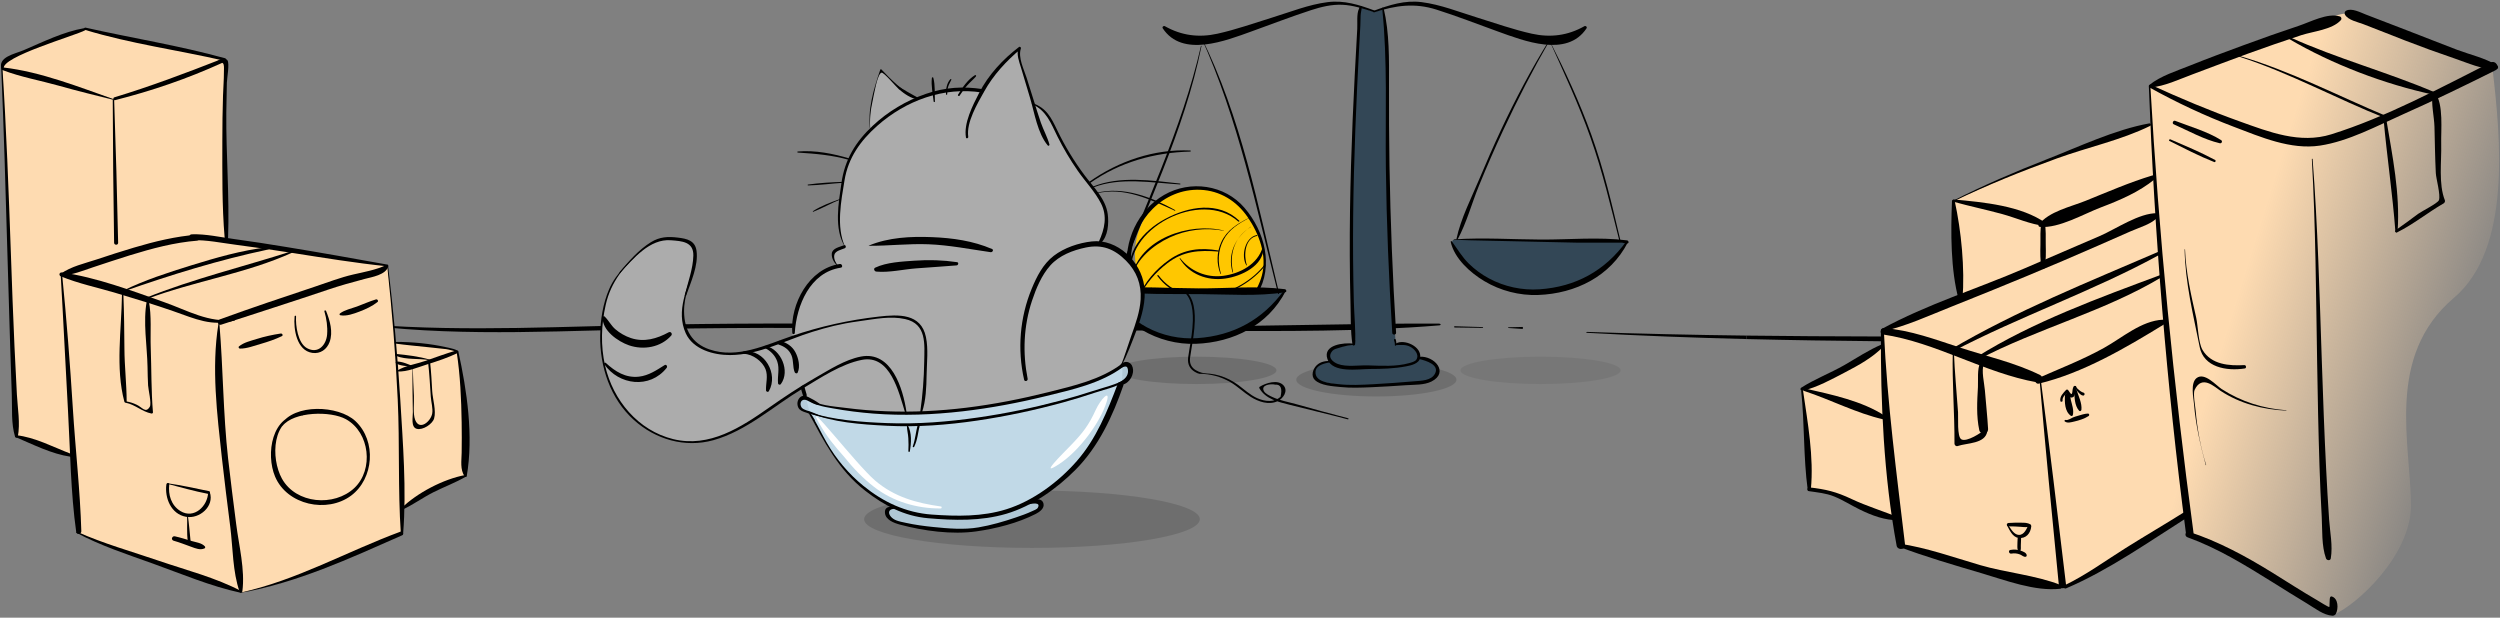 <svg width="1283" height="317" viewBox="0 0 1283 317" fill="none" xmlns="http://www.w3.org/2000/svg">
<rect x="0" y="0" width="1283" height="317" fill="#808080" stroke="none"/>
<g clip-path="url(#clip0_1504_46039)">
<path fill-rule="evenodd" clip-rule="evenodd" d="M265.857 168.308L265.857 170.427C279.48 170.298 293.108 169.934 306.687 169.57C311.682 169.437 316.671 169.303 321.651 169.182C368.576 168.043 415.705 168.125 462.804 168.523C478.964 168.66 495.13 168.834 511.296 169.008C541.533 169.333 571.772 169.659 601.987 169.74C607.55 169.756 613.152 169.781 618.78 169.806C658.691 169.984 699.952 170.169 738.568 166.986C739.742 166.892 739.53 166.077 738.313 166.071C715.063 165.985 691.843 166.386 668.611 166.787C645.694 167.182 622.765 167.578 599.784 167.507C570.288 167.411 540.777 167.096 511.266 166.781C495.12 166.608 478.973 166.436 462.829 166.299C417.246 165.915 371.61 165.815 326.157 166.857C318.58 167.03 311.01 167.234 303.444 167.438C290.909 167.776 278.385 168.114 265.857 168.308Z" fill="black"/>
<path d="M189.527 166.536C188.816 166.481 188.644 166.991 189.355 167.076C214.61 170.079 240.227 170.67 265.857 170.427L265.857 168.308C240.474 168.702 215.074 168.508 189.527 166.536Z" fill="black"/>
<path d="M746.537 168.068C751.336 168.128 756.112 168.21 760.911 168.27C761.187 168.276 761.196 167.861 760.92 167.855C756.123 167.707 751.348 167.582 746.551 167.434C746.137 167.447 746.124 168.059 746.537 168.068Z" fill="black"/>
<path d="M774.094 168.326C776.479 168.487 778.887 168.649 781.273 168.81C781.685 168.855 781.709 167.762 781.295 167.79C778.905 167.847 776.492 167.905 774.102 167.962C773.964 167.996 773.956 168.323 774.094 168.326Z" fill="black"/>
<path fill-rule="evenodd" clip-rule="evenodd" d="M896.434 174.009C869.146 173.33 841.86 172.323 814.556 170.807C813.891 170.773 813.878 170.318 814.566 170.343C841.723 171.301 868.916 171.88 896.116 172.225L896.434 174.009Z" fill="black"/>
<path fill-rule="evenodd" clip-rule="evenodd" d="M1032.72 175.515L1030.22 172.656C985.59 172.724 940.844 172.793 896.116 172.225L896.434 174.009C941.825 175.139 987.222 175.363 1032.72 175.515Z" fill="black"/>
</g>
<path d="M615.55 191.818C621.23 191.876 626.458 193.231 631.384 196.09C635.127 198.267 638.198 201.362 641.846 203.659C645.814 206.156 651.167 208.042 655.709 205.868C658.478 204.542 661.2 200.739 658.773 197.869C655.903 194.487 649.479 196.58 646.514 198.474C646.264 198.635 646.154 198.967 646.309 199.237C649.522 204.845 656.02 206.252 661.863 207.742C671.804 210.283 681.801 212.58 691.728 215.211C692.076 215.304 692.224 214.754 691.874 214.67C682.896 212.357 673.988 209.866 665.05 207.367C661.024 206.242 656.666 205.504 652.876 203.697C651.517 203.052 649.395 202.046 648.666 200.752C646.826 197.471 652.285 196.848 654.415 197.401C657.286 197.2 658.194 199.288 657.157 203.679C655.522 205.062 653.656 205.761 651.553 205.764C649.371 205.829 647.059 205.186 645.093 204.295C641.522 202.671 638.639 199.917 635.51 197.614C629.517 193.216 622.993 191.253 615.558 191.634C615.435 191.631 615.427 191.816 615.55 191.818Z" fill="black"/>
<path d="M648.763 131.191C649.229 139.74 649.637 140.834 645.291 148.359C639.423 155.52 624.096 164.234 614.465 164.234C596.788 164.234 582.458 148.986 582.458 130.177C582.458 111.369 596.788 96.121 614.465 96.121C632.143 96.121 647.895 115.278 648.763 131.191Z" fill="#FFC700"/>
<path d="M614.274 165.663C605.434 165.653 596.334 163.693 589.684 157.483C582.604 150.873 579.724 140.683 580.454 131.223C581.864 112.853 596.944 96.613 615.994 97.403C626.124 97.823 634.624 103.143 640.294 111.413C646.144 119.943 650.394 131.163 647.574 141.483C642.724 159.213 624.544 166.353 607.474 165.833C606.994 165.823 606.904 166.533 607.364 166.663C619.784 170.213 638.824 161.903 645.334 150.823C653.774 136.463 649.044 118.763 638.674 106.663C628.484 94.763 610.914 92.293 597.434 100.033C583.934 107.793 576.454 124.013 578.654 139.313C581.334 157.873 596.444 167.403 614.264 167.253C615.304 167.243 615.304 165.663 614.274 165.663Z" fill="black"/>
<path d="M580.684 143.283C575.654 117.443 616.454 96.673 635.494 113.693C635.804 113.973 636.264 113.523 635.954 113.233C625.314 103.103 609.884 105.953 598.014 112.323C586.364 118.573 577.184 129.663 579.964 143.483C580.064 143.953 580.784 143.753 580.684 143.283Z" fill="black"/>
<path d="M580.934 142.173C583.184 132.913 591.874 125.803 600.194 121.903C608.874 117.823 618.684 116.673 628.094 118.433C628.154 118.443 628.174 118.353 628.114 118.343C610.684 113.933 584.804 122.343 580.754 142.133C580.724 142.243 580.904 142.293 580.934 142.173Z" fill="black"/>
<path d="M584.604 152.603C588.004 145.593 592.934 139.813 599.114 135.073C607.314 128.783 615.354 128.313 625.284 129.103C625.594 129.123 625.674 128.603 625.354 128.553C616.064 126.953 607.784 127.813 599.964 133.363C593.004 138.303 587.674 144.583 584.204 152.363C584.074 152.643 584.464 152.883 584.604 152.603Z" fill="black"/>
<path d="M593.974 141.633C608.114 160.813 636.554 152.423 649.414 136.203C649.634 135.923 649.244 135.523 649.014 135.803C636.444 151.763 608.664 159.833 594.534 141.293C594.294 140.973 593.724 141.293 593.974 141.633Z" fill="black"/>
<path d="M590.654 147.453C597.484 154.673 606.264 159.263 616.354 159.373C626.434 159.493 636.694 154.893 644.924 149.383C645.024 149.313 644.934 149.153 644.834 149.223C628.404 160.233 605.244 163.623 590.724 147.383C590.684 147.333 590.604 147.403 590.654 147.453Z" fill="black"/>
<path d="M605.404 132.633C610.224 140.733 619.574 144.263 628.744 142.963C636.954 141.803 648.524 136.483 648.464 126.923C648.464 126.663 648.074 126.603 648.004 126.863C645.514 135.613 636.324 140.473 627.644 141.573C619.144 142.653 610.924 139.183 605.614 132.463C605.524 132.333 605.324 132.493 605.404 132.633Z" fill="black"/>
<path d="M640.924 111.813C635.044 114.823 629.644 118.033 626.774 124.253C624.384 129.423 624.224 135.213 626.314 140.503C626.374 140.663 626.634 140.603 626.584 140.433C624.854 134.663 625.044 128.653 627.844 123.223C630.654 117.763 635.754 114.723 640.974 111.893C641.024 111.863 640.974 111.783 640.924 111.813Z" fill="black"/>
<path d="M641.904 116.383C634.024 121.573 629.774 130.373 632.544 139.743C632.594 139.913 632.854 139.843 632.814 139.673C630.694 130.583 633.574 121.303 641.954 116.473C642.014 116.433 641.964 116.343 641.904 116.383Z" fill="black"/>
<path d="M644.984 120.633C638.924 121.743 636.754 131.413 639.634 136.163C639.714 136.293 639.944 136.213 639.894 136.053C638.174 131.153 638.804 122.243 645.114 121.083C645.404 121.033 645.284 120.583 644.984 120.633Z" fill="black"/>
<path d="M649.65 161.294C649.023 161.712 644.216 165.578 635.752 169.863L628.437 172.684L607.641 175.506L591.548 171.012L580.957 164.818L573.461 156.39L583.815 148.838L588.936 148.545C611.891 148.824 658.052 149.339 659.055 149.172C660.058 149.005 658.637 151.401 657.801 152.621C655.293 155.372 650.152 160.96 649.65 161.294Z" fill="#334756"/>
<path d="M570.924 149.473C585.754 151.253 601.054 150.843 615.974 150.943C630.284 151.033 645.414 152.203 659.574 149.973C660.544 149.823 660.164 148.513 659.364 148.403C644.914 146.573 629.694 148.063 615.134 147.993C600.464 147.913 585.554 146.913 570.914 147.873C569.884 147.953 569.924 149.353 570.924 149.473Z" fill="black"/>
<path d="M568.864 149.203C570.774 157.753 578.924 165.053 586.134 169.343C594.384 174.263 604.144 176.803 613.744 176.443C632.974 175.733 650.804 166.893 659.764 149.443C660.044 148.893 659.304 148.483 658.954 148.973C648.024 164.023 633.054 172.253 614.444 173.533C605.524 174.143 596.444 172.193 588.564 167.973C584.744 165.923 581.234 163.373 578.144 160.333C574.624 156.873 572.354 152.863 569.454 148.953C569.254 148.653 568.784 148.813 568.864 149.203Z" fill="black"/>
<path d="M616.333 23.593C611.453 45.003 604.093 65.803 596.043 86.193C592.113 96.163 588.003 106.053 583.953 115.973C581.873 121.073 579.803 126.183 577.773 131.303C575.693 136.573 572.943 142.103 571.823 147.663C571.753 148.013 572.233 148.253 572.423 147.913C574.783 143.643 576.143 138.733 577.913 134.183C579.913 129.053 581.963 123.933 584.033 118.833C588.283 108.333 592.623 97.873 596.763 87.333C604.933 66.573 612.213 45.573 616.603 23.653C616.633 23.493 616.373 23.423 616.333 23.593Z" fill="black"/>
<path d="M616.334 18.913C635.364 60.823 644.714 106.283 655.914 150.693C656.004 151.043 656.544 150.893 656.454 150.543C645.794 106.153 636.914 59.993 616.414 18.863C616.384 18.803 616.314 18.853 616.334 18.913Z" fill="black"/>
<path opacity="0.14" d="M747.446 194.872C747.446 199.621 729.046 203.47 706.348 203.47C683.65 203.47 665.25 199.621 665.25 194.872C665.25 190.124 683.65 186.275 706.348 186.275C729.046 186.275 747.446 190.124 747.446 194.872Z" fill="black"/>
<path d="M705.931 5.819L709.874 4.886L711.038 14.851L712.126 52.615V87.011L713.208 129.051L715.047 155.73L716.253 176.773C717.781 176.672 720.878 176.477 721.046 176.501C721.215 176.526 724.151 177.657 725.599 178.22L728.01 181.084L728.221 183.586L731.598 184.309L737.717 187.927L737.959 191.635L732.984 195.403L710.405 197.453L687.946 197.845L677.635 195.765C676.681 195.172 674.772 193.938 674.772 193.745C674.772 193.504 674.44 190.791 674.44 190.55C674.44 190.357 675.727 188.359 676.37 187.384L681.826 185.455C681.947 184.38 682.188 182.187 682.188 182.018C682.188 181.849 683.153 179.496 683.635 178.34L691.352 177.315L695.14 176.417L693.538 139.833L694.517 69.869L696.857 17.004L698.213 4.118L699.315 3.736L703.431 5.564L705.931 5.819Z" fill="#334756"/>
<path d="M705.223 6.333C716.243 2.783 725.893 1.363 737.153 4.923C747.753 8.273 758.153 12.353 768.613 16.123C781.883 20.903 804.153 29.763 814.213 14.533C814.663 13.843 813.783 13.063 813.123 13.443C804.603 18.263 795.703 19.413 786.163 17.303C776.703 15.203 767.463 11.903 758.213 9.053C748.853 6.173 739.313 2.323 729.553 1.093C720.913 0.003 713.013 2.583 705.003 5.523C704.503 5.703 704.703 6.503 705.223 6.333Z" fill="black"/>
<path d="M705.224 5.343C697.414 2.453 689.814 0.033 681.384 1.093C671.624 2.323 662.084 6.183 652.724 9.063C643.474 11.913 634.234 15.213 624.774 17.303C615.224 19.413 606.354 18.263 597.814 13.443C597.144 13.063 596.274 13.843 596.724 14.533C606.754 29.783 629.064 20.883 642.314 16.113C652.484 12.453 662.604 8.543 672.884 5.193C678.064 3.513 683.394 2.213 688.884 2.453C694.434 2.693 699.754 4.463 704.994 6.163C705.524 6.333 705.724 5.533 705.224 5.343Z" fill="black"/>
<path d="M746.553 124.423C761.383 126.203 776.683 125.793 791.603 125.893C805.913 125.983 821.043 127.153 835.203 124.923C836.173 124.773 835.793 123.463 834.993 123.353C820.543 121.523 805.323 123.013 790.763 122.943C776.093 122.863 761.183 121.863 746.543 122.823C745.513 122.903 745.553 124.303 746.553 124.423Z" fill="black"/>
<path d="M745.591 123.312C746.028 122.972 751.53 123.17 754.226 123.312L809.142 124.529C816.825 124.508 832.252 124.48 832.495 124.529C832.738 124.577 833.894 124.873 834.441 125.015L828.299 133.103L817.717 141.253L803.122 147.699L783.357 149.827L767.971 145.814L754.226 137.36L745.105 125.562C745.084 124.954 745.153 123.653 745.591 123.312Z" fill="#334756"/>
<path opacity="0.07" d="M831.708 190.069C831.708 193.95 813.308 197.096 790.61 197.096C767.912 197.096 749.512 193.95 749.512 190.069C749.512 186.188 767.912 183.042 790.61 183.042C813.308 183.042 831.708 186.188 831.708 190.069Z" fill="black"/>
<path opacity="0.14" d="M655.076 190.069C655.076 193.95 636.676 197.096 613.978 197.096C591.28 197.096 572.88 193.95 572.88 190.069C572.88 186.188 591.28 183.042 613.978 183.042C636.676 183.042 655.076 186.188 655.076 190.069Z" fill="black"/>
<path d="M744.504 124.143C746.414 132.693 754.564 139.993 761.774 144.283C770.024 149.203 779.784 151.743 789.384 151.383C808.614 150.673 826.443 141.833 835.403 124.383C835.683 123.833 834.943 123.423 834.593 123.913C823.663 138.963 808.694 147.193 790.084 148.473C781.164 149.083 772.083 147.133 764.204 142.913C760.384 140.863 756.874 138.313 753.784 135.273C750.264 131.813 747.994 127.803 745.094 123.893C744.884 123.603 744.414 123.763 744.504 124.143Z" fill="black"/>
<path d="M795.043 20.633C785.843 35.503 777.703 50.893 770.293 66.723C766.433 74.963 762.773 83.293 759.263 91.683C755.133 101.553 749.673 112.143 747.453 122.623C747.383 122.973 747.863 123.223 748.053 122.873C752.653 114.343 755.293 104.363 758.983 95.363C762.963 85.643 767.153 76.023 771.593 66.513C778.853 50.963 786.723 35.643 795.293 20.773C795.383 20.623 795.143 20.483 795.043 20.633Z" fill="black"/>
<path d="M795.123 20.733C802.543 37.133 810.193 53.513 816.193 70.503C822.573 88.553 826.498 105.4 831.158 123.94C831.248 124.29 831.788 124.14 831.698 123.79C827.188 104.73 823.263 87.503 816.623 69.033C810.643 52.403 803.193 36.433 795.203 20.683C795.183 20.633 795.103 20.673 795.123 20.733Z" fill="black"/>
<path d="M698.923 4.013C698.963 3.863 699.013 3.713 699.053 3.563C699.063 3.513 699.043 3.463 699.003 3.433C698.843 3.323 698.683 3.213 698.523 3.103C698.453 3.053 698.333 3.053 698.263 3.103C697.323 3.773 697.963 3.453 697.433 4.493C696.133 7.033 696.703 11.963 696.543 14.823C696.093 22.643 695.663 30.453 695.263 38.273C694.473 53.753 693.803 69.243 693.343 84.733C692.883 100.223 692.643 115.713 692.703 131.203C692.733 139.113 692.853 147.023 693.053 154.923C693.243 162.163 693.013 169.673 694.083 176.843C694.203 177.663 695.393 177.383 695.443 176.663C695.493 176.053 695.533 175.433 695.583 174.823C695.623 174.273 694.823 174.213 694.663 174.703C694.473 175.293 694.283 175.893 694.083 176.483C694.533 176.543 694.993 176.603 695.443 176.663C695.813 169.473 694.993 162.123 694.793 154.923C694.593 147.673 694.473 140.423 694.413 133.173C694.303 118.343 694.473 103.503 694.853 88.683C695.223 74.183 695.783 59.683 696.463 45.183C696.803 37.933 697.173 30.693 697.563 23.453C697.753 20.003 697.963 16.553 698.133 13.093C698.223 11.363 698.263 9.653 698.283 7.933C698.303 6.693 698.813 4.853 698.813 4.003C698.833 4.063 698.913 4.073 698.923 4.013Z" fill="black"/>
<path d="M709.334 4.243C712.174 31.463 710.884 58.773 711.224 86.103C711.564 114.343 712.724 142.573 714.504 170.763C715.144 170.673 715.794 170.593 716.434 170.503C716.304 169.783 716.074 169.083 715.764 168.423C715.594 168.003 714.874 167.863 714.774 168.423C714.584 169.463 714.554 169.693 714.504 170.763C714.444 172.033 716.554 172.023 716.474 170.763C714.684 142.243 713.584 113.683 713.084 85.113C712.844 71.273 712.804 57.433 712.834 43.583C712.864 30.473 713.124 16.973 710.074 4.143C709.984 3.743 709.294 3.813 709.334 4.243Z" fill="black"/>
<path d="M695.224 176.833C695.284 176.833 695.284 176.733 695.224 176.733C695.164 176.733 695.164 176.833 695.224 176.833Z" fill="black"/>
<path d="M694.494 176.343C689.734 175.743 678.774 176.883 681.204 184.163C683.704 191.683 697.184 189.383 702.904 189.363C709.184 189.343 715.474 189.193 721.654 188.003C724.084 187.533 728.254 186.673 728.804 183.633C729.834 177.853 720.594 173.763 716.324 176.313C715.974 176.523 716.114 177.103 716.534 177.103C719.074 177.053 721.444 176.723 723.804 177.993C725.804 179.073 728.514 181.823 726.904 184.513C726.264 185.583 724.224 186.053 723.154 186.353C716.404 188.253 708.894 187.713 701.964 187.513C697.394 187.383 690.984 188.443 686.604 186.803C684.114 185.863 680.824 183.343 683.894 179.953C684.644 179.123 686.174 178.843 687.174 178.513C689.504 177.763 692.064 177.213 694.494 177.003C694.924 176.963 694.904 176.393 694.494 176.343Z" fill="black"/>
<path d="M716.553 177.153C716.693 176.223 716.583 175.163 716.293 174.283C716.233 174.093 716.053 173.923 715.843 173.943C715.703 173.953 715.613 173.993 715.513 174.083C715.403 174.183 715.333 174.393 715.393 174.543C715.703 175.313 715.893 176.243 715.823 177.073C715.783 177.473 716.483 177.573 716.553 177.153Z" fill="black"/>
<path d="M683.653 185.343C680.803 185.063 677.783 185.403 675.643 187.533C673.743 189.423 672.673 192.923 674.753 194.973C677.743 197.933 684.173 198.233 688.043 198.633C693.213 199.173 698.433 198.943 703.613 198.733C709.573 198.483 715.533 198.113 721.493 197.693C725.603 197.403 730.853 197.693 734.613 195.803C743.783 191.183 736.193 182.563 728.533 183.063C727.883 183.103 727.663 184.093 728.373 184.263C731.803 185.073 738.793 187.153 736.483 191.683C734.573 195.423 729.393 195.363 725.713 195.683C718.783 196.283 711.843 196.803 704.893 197.173C698.843 197.493 692.743 197.843 686.713 197.133C682.763 196.673 674.593 196.243 675.133 190.603C675.473 187.043 680.843 186.173 683.663 185.803C683.943 185.773 683.953 185.373 683.653 185.343Z" fill="black"/>
<path fill-rule="evenodd" clip-rule="evenodd" d="M611.462 179.008C611.16 180.792 610.892 182.375 610.734 183.652C610.532 185.289 610.792 186.573 611.323 187.583C611.855 188.596 612.677 189.368 613.65 189.946C615.609 191.112 617.715 191.697 619.44 191.648L617.378 191.765C615.538 191.818 615.314 192.1 613.138 190.806C612.043 190.154 611.073 189.258 610.438 188.048C609.801 186.835 609.517 185.342 609.742 183.529C609.909 182.18 610.185 180.55 610.492 178.734C611.187 174.627 612.043 169.568 612.167 164.656C612.347 157.551 610.973 151.14 605.665 148.526L606.198 147.894C612.102 150.801 613.347 157.567 613.167 164.682C613.041 169.665 612.16 174.876 611.462 179.008Z" fill="black"/>
<path opacity="0.14" d="M615.749 266.463C615.749 274.597 577.183 281.191 529.61 281.191C482.037 281.191 443.471 274.597 443.471 266.463C443.471 258.329 482.037 251.735 529.61 251.735C577.183 251.735 615.749 258.329 615.749 266.463Z" fill="black"/>
<path d="M576.568 185.093L576 188.5C576 188.5 576.204 193.622 575.412 196.756C575.005 198.364 574.004 200.764 574.004 200.764L568.263 214.341L561.402 225.715L553.711 236.403L543.168 246.982L532.335 255.215L523.236 259.873L514.606 263.231L499.188 265.759H485.503L471.709 264.025L458.133 259.981L448.745 254.168L439.645 247.416L429.896 236.764L422.422 224.559C422.422 224.559 418.137 218.009 416.247 213.402C414.584 209.348 414.595 206.749 413.07 202.642C412.552 201.247 411.662 199.103 411.662 199.103L407.112 201.197L395.268 209.61L382.306 218.024L374.073 222.537L363.24 226.004L353.888 226.906L345.656 226.004L336.412 222.682L330.129 218.818L323.377 213.005L318.611 207.3L314.314 200.258L310.956 190.834L308.97 181.157L308.212 170.83L309.512 161.298L311.461 152.09L315.253 143.785L322.656 134.614L331.357 126.489L337.929 123.312L343.779 122.409L351.578 123.637L356.128 126.489L356.705 135.769L351.903 150.429L350.675 156.82V163.681L352.409 170.902L357.825 176.933L364.541 180.218L376.709 181.771L390.9 178.63L406.968 172.708L406.643 171.227L406.968 166.931L409.46 156.279L413.757 147.649C416.055 145.41 420.761 140.839 421.194 140.463C421.627 140.088 427.008 137.563 429.643 136.347L427.405 132.7L427.875 129.342L433.507 126.598L432.135 123.384L430.619 116.812L430.871 103.416L433.507 88.468L438.274 77.31L446.674 66.282L446.33 63.393V60.418L446.674 57.564L447.998 49.069L449.305 43.721L450.355 40.248L451.453 37.772L452.753 36.688L457.483 41.31L469.76 50.265H471.891L481.929 47.051C486.538 46.666 495.801 45.896 495.974 45.896C496.147 45.896 501.439 46.666 504.062 47.051L511.898 35.316L522.766 25.061V28.384L525.583 38.169L530.603 53.659L533.346 55.176L536.524 57.776L542.049 67.416L545.731 74.53L552.917 86.084L560.536 96.7L565.375 103.2C566.085 105.474 567.491 110.075 567.433 110.277C567.375 110.479 567.265 114.935 567.216 117.137L564.616 124.54L567.035 125.659L577.218 130.967L583.753 139.2L586.317 148.082C586.125 151.548 585.739 158.546 585.739 158.806C585.739 159.131 581.045 173.141 580.901 173.611C580.785 173.986 577.964 181.422 576.568 185.093Z" fill="#acacac"/>
<path opacity="0.71" d="M574.039 188.368L578.804 187.054L579.744 193.246L575.675 196.297L572.936 203.457L565.346 220.671L552.827 239.646L536.434 251.892C534.296 253.574 529.979 256.97 529.822 257.095C529.627 257.251 532.952 258.151 533.265 258.425C533.516 258.644 533.683 259.273 533.735 259.56L532.952 262.259L518.711 267.893C513.247 269.262 502.264 272.001 502.045 272.001H482.601L470.59 270.123L459.792 267.971L455.449 265.937C455.436 265.128 455.418 263.3 455.449 262.455C455.48 261.61 456.375 261.112 456.818 260.968L457.092 259.794L452.749 257.017L441.052 248.527L433.07 240.546L428.258 234.09L420.394 221.414L416.717 214.842L415.321 211.535L412.363 210.96L409.98 208.66V206.442V205.292C410.857 204.936 412.741 204.224 413.267 204.224C413.793 204.224 415.786 205.702 416.717 206.442L428.63 209.317L447.525 211.535L463.544 212.357L481.782 211.535L507.413 208.578L523.926 205.456L539.699 201.759L556.787 197.323L568.535 192.394L574.039 188.368Z" fill="#C9EBFF"/>
<path d="M418.337 215.79C417.357 214.2 416.417 212.52 415.217 211.09C414.987 210.81 414.567 211.17 414.727 211.47C422.927 226.56 430.197 241.11 444.087 251.89C453.767 259.4 463.987 264.89 476.277 265.95C489.647 267.11 503.437 267.51 516.437 263.67C529.737 259.74 542.347 250.8 552.027 241.02C563.847 229.07 571.057 213.52 576.497 197.83C577.137 195.99 574.277 195.25 573.607 197.03C568.297 211.05 562.637 225.13 552.657 236.57C543.297 247.3 530.187 257.06 516.487 261.35C504.117 265.23 491.027 265 478.237 264.08C464.937 263.13 453.317 257.7 443.007 249.27C435.507 243.14 429.147 235.6 424.317 227.21C421.977 223.16 419.987 218.92 417.637 214.88C417.167 214.07 414.577 210.18 415.817 212.7C416.367 213.83 417.497 214.82 418.257 215.83C418.297 215.88 418.377 215.84 418.337 215.79Z" fill="black"/>
<path d="M424.047 214.399C421.417 213.529 418.897 212.369 416.317 211.389C414.927 210.859 412.657 210.439 411.577 209.349C411.117 208.889 410.797 207.899 410.837 207.249C410.957 205.219 412.607 204.749 414.177 205.479C416.167 206.409 417.837 207.589 420.057 207.839C420.567 207.899 420.627 207.199 420.297 206.969C418.607 205.749 416.687 204.669 414.807 203.759C413.997 203.369 413.117 202.939 412.187 203.109C410.027 203.509 408.917 205.999 409.307 207.959C409.687 209.859 410.667 210.619 412.367 211.289C416.147 212.769 420.117 213.439 424.027 214.499C424.087 214.519 424.107 214.419 424.047 214.399Z" fill="black"/>
<path d="M574.467 197.55C578.497 197.83 581.717 193.61 581.487 189.78C581.397 188.24 580.737 186.65 579.237 186C577.497 185.25 575.487 186.15 574.717 187.8C574.557 188.14 574.737 188.72 575.207 188.66C576.037 188.55 577.557 187.71 578.267 188.31C578.897 188.84 578.947 190.35 578.877 191.07C578.587 193.72 576.277 195.21 574.137 196.36C573.547 196.68 573.867 197.51 574.467 197.55Z" fill="black"/>
<path d="M413.347 203.89C417.467 208.02 421.987 208.59 427.567 209.6C434.387 210.83 441.277 211.71 448.187 212.25C463.427 213.45 478.827 212.83 494.007 211.09C508.437 209.43 522.737 206.72 536.847 203.26C550.337 199.95 565.077 196.74 576.417 188.28C577.277 187.64 576.437 186.17 575.567 186.82C564.817 194.84 551.017 197.99 538.237 201.2C524.287 204.7 510.157 207.49 495.877 209.24C482.237 210.91 468.467 211.6 454.727 211.06C447.897 210.79 441.087 210.26 434.307 209.37C427.477 208.47 419.067 208.21 413.547 203.69C413.407 203.58 413.217 203.76 413.347 203.89Z" fill="black"/>
<path d="M414.956 211.78C427.486 216.81 441.786 217.82 455.146 218.5C470.646 219.29 486.096 218.11 501.436 215.85C516.366 213.65 531.176 210.49 545.726 206.48C551.206 204.97 556.636 203.32 562.026 201.49C567.426 199.65 574.736 198.37 578.996 194.34C579.146 194.2 578.956 193.95 578.776 194.05C573.226 197.37 566.016 198.95 559.906 200.96C554.686 202.67 549.406 204.19 544.106 205.6C530.216 209.29 516.116 212.21 501.896 214.26C486.456 216.49 470.766 217.74 455.166 217.13C441.846 216.61 427.806 215.59 415.046 211.52C414.856 211.46 414.796 211.71 414.956 211.78Z" fill="black"/>
<path d="M407.887 170.86C408.737 156.71 415.737 139.71 431.487 137.38C432.737 137.2 432.207 135.3 430.967 135.48C415.127 137.82 405.517 155.95 406.577 170.86C406.637 171.7 407.837 171.71 407.887 170.86Z" fill="black"/>
<path d="M413.876 203.62C414.226 202.76 413.806 201.91 413.556 201.07C413.316 200.26 413.086 199.45 412.866 198.63C412.526 197.41 410.626 197.93 410.966 199.15C411.196 199.99 411.436 200.83 411.686 201.67C411.956 202.58 412.086 203.44 412.916 204.01C413.296 204.28 413.736 203.98 413.876 203.62Z" fill="black"/>
<path d="M430.227 136.52C428.917 135.07 427.797 132.94 428.157 130.92C428.537 128.77 431.737 128.14 433.537 127.4C434.467 127.01 434.057 125.47 433.117 125.86C431.017 126.73 427.137 127.36 426.877 130.12C426.637 132.64 428.217 135.15 430.097 136.65C430.187 136.73 430.307 136.61 430.227 136.52Z" fill="black"/>
<path d="M433.697 126.6C428.997 116.54 431.707 102.96 433.417 92.51C435.297 80.999 441.567 72.23 450.167 64.6C464.917 51.52 484.337 44.429 503.917 47.469C505.037 47.639 505.517 45.929 504.387 45.749C494.187 44.19 485.047 44.789 475.197 48.16C465.077 51.63 455.727 57.209 447.907 64.519C439.007 72.85 433.527 81.909 431.807 94.04C430.367 104.23 427.887 117.34 433.607 126.65C433.647 126.71 433.727 126.66 433.697 126.6Z" fill="black"/>
<path d="M529.657 53.41C537.107 56.819 539.267 63.16 542.667 70.01C545.727 76.169 549.247 82.1 553.177 87.74C557.037 93.279 561.907 98.32 565.007 104.35C568.387 110.92 566.897 117.54 563.977 123.89C563.677 124.55 564.437 125.22 565.007 124.69C568.657 121.24 569.107 114.61 568.497 109.92C567.457 102.04 561.117 95.98 556.567 89.9C551.197 82.71 546.517 75.01 542.627 66.93C539.407 60.26 537.147 55.489 529.877 52.9C529.577 52.789 529.367 53.279 529.657 53.41Z" fill="black"/>
<path d="M543.667 238.09C553.451 231.662 564.566 217.256 568.003 206.004C569.973 199.554 564.893 204.728 562.294 210.428C558.727 218.253 555.708 222.15 549.638 228.448C545.195 233.058 532.497 245.428 543.667 238.09Z" fill="white"/>
<path d="M575.377 188.18C578.517 182.06 580.977 175.56 583.397 169.13C586.047 162.09 588.237 154.42 587.227 146.83C585.547 134.16 573.447 122.45 560.327 123.9C553.607 124.64 546.207 127.12 540.797 131.27C535.287 135.5 532.057 141.89 529.467 148.18C523.377 162.94 522.037 179.33 525.577 194.88C525.847 196.06 527.617 195.56 527.387 194.38C524.747 181.05 525.317 167.34 529.607 154.4C531.687 148.12 534.537 141.25 539.007 136.24C543.657 131.04 550.587 128.42 557.267 127.02C565.677 125.27 571.917 127.82 577.847 133.75C583.287 139.2 585.837 145.9 585.377 153.6C584.987 160.06 582.777 166.15 580.617 172.19C578.737 177.46 577.207 182.86 575.037 188.03C574.957 188.23 575.287 188.37 575.377 188.18Z" fill="black"/>
<path d="M329.527 128.35C322.897 134.39 316.207 140.03 312.587 148.46C309.417 155.85 308.117 164.13 308.007 172.13C307.777 188.18 313.167 204.59 325.307 215.53C336.437 225.55 351.507 229.95 366.087 225.91C383.127 221.18 397.027 208.36 411.927 199.41C421.087 193.91 431.697 186.78 442.297 184.69C456.897 181.82 461.227 201.15 464.497 211.71C464.647 212.18 465.287 211.98 465.217 211.51C463.447 199.33 457.477 179.97 441.827 182.99C433.577 184.58 425.627 189.77 418.437 193.87C410.297 198.52 402.517 203.69 394.857 209.07C380.347 219.26 364.087 229.91 345.507 225.36C327.457 220.94 314.637 205.42 310.557 187.75C308.177 177.46 308.547 166.64 310.867 156.38C313.537 144.57 320.567 136.1 329.597 128.42C329.647 128.38 329.577 128.3 329.527 128.35Z" fill="black"/>
<path d="M465.416 218.33C465.396 220.52 466.066 222.69 466.156 224.9C466.256 227.12 466.316 229.35 466.176 231.56C466.146 231.98 466.836 232.08 466.916 231.66C467.666 227.51 468.036 222.01 465.856 218.21C465.736 218 465.426 218.09 465.416 218.33Z" fill="black"/>
<path d="M471.336 220.37C471.906 219.8 471.926 218.76 472.036 217.98C472.126 217.34 471.226 217.05 471.046 217.71C470.006 221.43 469.766 225.43 468.436 229.06C468.286 229.46 468.936 229.73 469.126 229.35C470.926 225.73 471.146 221.84 472.046 217.99C471.706 217.94 471.376 217.9 471.036 217.85C470.956 218.62 470.586 219.58 470.976 220.33C471.036 220.45 471.236 220.47 471.336 220.37Z" fill="black"/>
<path d="M446.697 67.3C446.147 61.81 446.727 56.47 447.957 51.11C448.467 48.89 450.197 38.02 452.357 37.28C453.507 36.88 460.087 44.78 461.327 45.82C464.227 48.24 467.457 50.53 471.247 51.11C471.647 51.17 471.927 50.66 471.537 50.42C467.667 48.14 463.867 46.4 460.377 43.47C457.507 41.06 454.887 38.35 452.307 35.62C452.127 35.43 451.827 35.54 451.757 35.77C448.267 46.03 445.087 56.37 446.607 67.32C446.607 67.36 446.697 67.35 446.697 67.3Z" fill="black"/>
<path d="M496.897 70.21C495.857 62.789 501.597 53.2 505.107 46.91C509.867 38.38 516.347 31.43 523.757 25.14C523.387 24.919 523.017 24.709 522.647 24.489C521.567 28.13 522.987 31.45 524.047 34.98C525.577 40.109 527.107 45.23 528.647 50.359C530.937 58.02 532.467 68.379 537.717 74.659C538.057 75.07 538.707 74.629 538.577 74.159C537.517 70.299 535.477 66.71 534.157 62.91C532.887 59.23 531.767 55.499 530.597 51.789C529.367 47.889 528.147 43.98 526.917 40.08C525.527 35.66 522.317 29.45 523.937 24.86C524.117 24.349 523.417 23.75 522.957 24.11C514.647 30.47 507.287 38.349 502.477 47.709C499.177 54.13 494.477 63.26 495.727 70.549C495.857 71.32 497.007 70.98 496.897 70.21Z" fill="black"/>
<path d="M559.407 93.939C574.727 83.2 592.237 78.279 610.837 77.79C611.197 77.779 611.197 77.24 610.837 77.23C592.357 76.4 574.027 82.65 559.027 93.299C558.637 93.57 559.017 94.219 559.407 93.939Z" fill="black"/>
<path d="M560.986 96.22C574.896 90.78 591.096 93.8 605.576 94.66C605.886 94.68 605.866 94.22 605.576 94.19C591.166 92.65 574.716 90.13 560.866 95.77C560.586 95.88 560.706 96.33 560.986 96.22Z" fill="black"/>
<path d="M562.717 99.26C576.917 95.78 590.297 102.34 602.877 108.14C603.097 108.24 603.277 107.94 603.067 107.82C591.077 101.17 576.447 95.47 562.647 98.99C562.467 99.03 562.547 99.3 562.717 99.26Z" fill="black"/>
<path d="M436.087 81.379C427.557 78.82 418.387 77.01 409.457 77.74C409.097 77.769 409.097 78.279 409.457 78.299C418.487 78.879 427.147 79.59 435.887 82.1C436.357 82.24 436.547 81.519 436.087 81.379Z" fill="black"/>
<path d="M432.817 93.32C426.737 93.529 420.677 93.859 414.657 94.71C414.397 94.749 414.457 95.18 414.717 95.169C420.767 95.029 426.777 94.189 432.817 93.79C433.117 93.769 433.127 93.309 432.817 93.32Z" fill="black"/>
<path d="M431.476 102.01C426.676 103.71 421.526 105.58 417.226 108.34C417.056 108.45 417.166 108.76 417.366 108.68C422.196 106.81 426.686 104.14 431.546 102.28C431.716 102.21 431.646 101.94 431.476 102.01Z" fill="black"/>
<path d="M356.547 136.72C352.797 147.49 346.727 159.6 351.927 171.04C355.727 179.39 366.267 182.25 374.687 182.22C389.557 182.17 403.117 174.565 417.027 170.275C424.477 167.975 431.112 166.208 440.379 164.926C449.722 163.633 456.933 162.093 464.503 163.743C475.673 166.183 474.447 176.65 474.307 185.64C474.177 194.39 473.497 202.65 472.287 211.32C472.207 211.9 472.997 212.16 473.187 211.57C475.207 205.46 475.427 198.76 475.537 192.37C475.647 186.05 476.477 179.21 475.197 172.98C472.687 160.78 461.137 161.32 451.077 162.46C435.887 164.18 420.867 167.49 406.397 172.44C392.967 177.04 378.467 184.24 364.087 179.32C355.117 176.25 351.167 169.24 351.067 159.92C350.977 151.89 354.397 144.32 356.717 136.78C356.757 136.65 356.587 136.61 356.547 136.72Z" fill="black"/>
<path d="M318.337 139.989C325.037 132.679 333.437 122.479 344.257 123.299C349.967 123.729 355.977 124.049 355.827 131.159C355.687 137.879 352.987 144.999 351.427 151.479C351.317 151.939 351.967 152.109 352.127 151.669C354.537 144.759 358.487 136.269 357.457 128.709C356.737 123.449 352.587 122.499 347.897 121.939C342.757 121.319 338.557 121.519 334.077 124.279C327.777 128.169 322.737 134.049 317.977 139.619C317.757 139.879 318.107 140.239 318.337 139.989Z" fill="black"/>
<path d="M309.316 162.81C308.866 169.54 317.206 175.299 322.776 177.209C330.256 179.789 339.096 178.279 344.466 172.229C345.266 171.33 344.266 169.939 343.156 170.539C337.116 173.829 330.576 175.74 323.796 173.5C320.916 172.55 317.996 170.89 315.716 168.89C313.546 166.98 312.326 164.379 310.266 162.409C309.906 162.059 309.346 162.33 309.316 162.81Z" fill="black"/>
<path d="M310.077 186.86C317.537 197.74 333.507 199.7 342.127 188.79C342.707 188.06 341.977 186.8 341.047 187.39C336.947 189.99 332.857 192.74 327.917 193.3C321.107 194.07 315.727 190.7 310.887 186.23C310.477 185.86 309.737 186.36 310.077 186.86Z" fill="black"/>
<path d="M381.837 181.64C386.187 181.65 391.367 185.51 392.887 189.51C394.247 193.1 392.987 196.65 393.117 200.31C393.147 201.08 394.197 201.42 394.597 200.71C399.607 191.97 392.377 179.18 381.837 180.32C381.017 180.42 380.967 181.64 381.837 181.64Z" fill="black"/>
<path d="M392.567 178.62C395.497 180.03 397.887 182.52 398.927 185.64C400.167 189.37 398.937 192.91 399.287 196.66C399.357 197.47 400.297 197.72 400.767 197.06C405.647 190.34 400.757 179.29 393.037 177.51C392.397 177.36 391.917 178.31 392.567 178.62Z" fill="black"/>
<path d="M399.797 176.91C402.707 177.86 405.037 179.54 406.217 182.43C407.337 185.2 406.737 188.3 407.827 191.01C408.067 191.6 409.027 191.95 409.367 191.21C410.807 188.08 409.747 183.67 408.177 180.72C406.527 177.62 403.647 175.82 400.337 174.91C399.057 174.57 398.537 176.5 399.797 176.91Z" fill="black"/>
<path d="M445.876 126.14C456.066 126.21 466.246 124.96 476.486 125.36C487.266 125.78 497.786 127.91 508.426 129.42C509.316 129.55 510.136 128.23 509.116 127.79C499.416 123.61 488.836 122.11 478.356 121.7C467.406 121.27 456.036 121.79 445.866 126.04C445.806 126.06 445.816 126.14 445.876 126.14Z" fill="black"/>
<path d="M449.697 139.38C456.297 140 463.597 138.22 470.237 137.72C477.137 137.2 484.037 136.77 490.937 136.2C491.807 136.13 492.167 134.69 491.157 134.54C483.797 133.47 476.727 133.25 469.297 133.78C462.847 134.24 455.037 134.58 449.157 137.36C448.087 137.87 448.747 139.29 449.697 139.38Z" fill="black"/>
<path d="M479.797 52.08C479.627 48.179 480.007 43.7 478.977 39.929C478.857 39.489 478.287 39.63 478.237 40.029C477.757 43.88 478.757 48.219 479.137 52.08C479.177 52.499 479.817 52.51 479.797 52.08Z" fill="black"/>
<path d="M486.117 48.34C486.087 47.029 486.217 45.739 486.597 44.489C486.977 43.219 487.697 42.16 488.217 40.959C488.337 40.69 488.017 40.37 487.777 40.62C485.907 42.499 485.377 45.809 485.467 48.34C485.477 48.76 486.127 48.76 486.117 48.34Z" fill="black"/>
<path d="M492.477 49.069C493.687 47.169 495.017 45.349 496.517 43.669C497.897 42.13 499.507 40.819 500.847 39.239C501.147 38.889 500.767 38.309 500.337 38.58C496.677 40.809 493.847 44.98 491.667 48.59C491.357 49.12 492.157 49.58 492.477 49.069Z" fill="black"/>
<path d="M420.207 216.89C424.392 224.276 428.317 228.89 433.147 234.36C437.911 240.351 442.887 245.47 448.637 249.93C458.307 257.43 470.597 261.01 482.767 260.95C483.327 260.95 483.497 260.02 482.907 259.94C470.317 258.15 458.998 255.092 449.078 246.592C439.166 238.096 412.286 202.911 420.207 216.89Z" fill="white"/>
<path d="M460.667 260.6C458.457 259.8 454.267 259.36 454.147 262.61C453.997 266.74 458.797 268.41 461.887 269.24C473.977 272.48 488.597 274.46 501.037 272.71C511.147 271.28 522.397 268.43 531.537 263.75C533.377 262.81 536.147 260.94 535.517 258.43C534.667 255.02 530.007 256.35 527.797 257.11C526.757 257.46 527.187 258.92 528.247 258.74C529.777 258.47 534.327 257.56 532.577 260.63C532.147 261.38 530.537 261.94 529.787 262.29C527.027 263.6 524.097 264.62 521.207 265.6C515.007 267.7 508.637 269.55 502.187 270.65C494.557 271.96 486.567 271.22 478.907 270.45C474.237 269.98 469.557 269.35 464.967 268.34C463.307 267.98 461.507 267.66 459.917 267.03C455.627 265.35 454.327 260.39 460.487 261.23C460.897 261.29 461.067 260.75 460.667 260.6Z" fill="black"/>
<path d="M125.078 303.94H123.455L110.571 299.234L65.065 283.449L42.382 274.695L40.791 273.592L37.126 233.956L9.048 224.168L8.357 219.687L6.42 179.362L4.207 118.357L2.34 67.416L1.233 37.706V33.708C2.501 32.536 5.176 30.11 5.729 29.779C6.282 29.448 15.273 25.367 19.698 23.368L43.973 14.89L63.475 19.026L112.507 29.917L116.105 32.121L115.273 65.642L116.105 98.689V124.037C116.105 124.511 136.849 126.641 147.221 127.647L195.551 135.714L198.947 136.673L201.267 158.39L202.794 175.904L219.81 177.453L231.634 179.304L234.663 180.629L236.891 192.526L238.482 221.24L239.203 243.951L215.828 254.773L207.065 260.849L205.934 274.183L165.211 290.9C158.44 293.531 144.643 298.881 143.62 299.234C142.597 299.587 130.833 302.518 125.078 303.94Z" fill="#FEDBB1"/>
<path d="M198.743 136.578C201.176 159.367 203.04 182.202 204.114 205.084C205.188 227.935 204.161 251.022 205.709 273.81C205.757 274.564 206.831 274.564 206.894 273.81C208.679 251.179 206.768 227.715 205.425 205.084C204.051 182.186 201.902 159.351 199.185 136.578C199.154 136.311 198.711 136.296 198.743 136.578Z" fill="black"/>
<path d="M113.47 166.638C131.668 160.686 149.898 154.906 168.017 148.766C174.415 146.598 180.671 144.855 187.179 143.143C190.892 142.169 197.969 141.086 199.248 136.767C199.422 136.17 198.774 135.778 198.269 136.013C192.882 138.557 187.005 139.547 181.24 140.882C174.589 142.421 168.191 144.918 161.73 147.069C145.333 152.535 128.951 158.016 112.712 163.937C111.037 164.549 111.732 167.203 113.47 166.638Z" fill="black"/>
<path d="M112.064 166.434C108.462 188.876 111.416 212.654 113.881 235.081C115.176 246.875 116.708 258.654 118.178 270.433C119.52 281.081 119.378 293.457 122.933 303.602C123.217 304.419 124.275 304.215 124.386 303.414C125.823 292.436 122.601 279.919 121.211 268.973C119.773 257.696 118.304 246.404 117.04 235.112C114.497 212.277 114.529 189.395 112.633 166.544C112.617 166.198 112.112 166.073 112.064 166.434Z" fill="black"/>
<path d="M123.281 304.293C152.663 299.032 179.313 286.656 206.405 274.705C207.463 274.234 206.705 272.412 205.599 272.82C178.128 282.95 152.015 297.933 123.233 304.152C123.154 304.168 123.186 304.309 123.281 304.293Z" fill="black"/>
<path d="M120.295 164.031C107.246 165.884 96.315 159.319 84.151 155.032C67.453 149.127 49.382 142.295 31.784 139.829C30.457 139.641 29.998 141.306 31.231 141.824C40.219 145.546 50.14 147.572 59.46 150.368C69.333 153.336 79.206 156.288 88.953 159.696C100.532 163.748 108.573 167.675 120.421 164.471C120.689 164.376 120.563 163.984 120.295 164.031Z" fill="black"/>
<path d="M31.137 140.819C32.527 164.219 33.601 187.651 34.912 211.052C36.065 231.61 36.255 252.639 39.114 273.04C39.32 274.532 41.768 274.155 41.737 272.695C41.136 251.728 38.703 230.652 37.392 209.717C35.955 186.709 34.17 163.764 31.879 140.835C31.832 140.348 31.105 140.332 31.137 140.819Z" fill="black"/>
<path d="M39.303 273.448C51.593 280.045 65.163 284.458 78.243 289.153C93.076 294.478 108.099 300.885 123.565 304.215C124.038 304.309 124.37 303.649 123.912 303.414C110.769 296.456 95.698 292.64 81.686 287.85C67.738 283.076 53.078 278.977 39.619 272.946C39.271 272.789 38.971 273.26 39.303 273.448Z" fill="black"/>
<path d="M31.452 141.29C36.965 141.306 42.462 138.903 47.675 137.191C54.057 135.102 60.392 132.935 66.806 130.972C78.116 127.501 89.459 124.438 101.259 123.512C103.25 123.355 103.265 120.559 101.259 120.418C100.327 120.355 99.395 120.324 98.463 120.229C98.463 121.25 98.463 122.287 98.463 123.308C105.856 122.978 113.913 124.721 121.242 125.648C130.847 126.873 140.404 128.302 149.977 129.794C166.232 132.322 182.424 135.008 198.806 136.673C199.296 136.72 199.422 135.887 198.917 135.809C181.445 132.652 163.989 129.542 146.47 126.684C137.75 125.255 129.03 123.889 120.263 122.695C113.218 121.737 105.572 119.994 98.463 120.245C96.441 120.308 96.504 123.119 98.463 123.323C99.395 123.417 100.327 123.449 101.259 123.527C101.259 122.491 101.259 121.47 101.259 120.434C90.185 121.266 79.428 123.904 68.717 127.077C62.272 128.977 55.89 131.066 49.508 133.186C43.489 135.181 36.396 136.735 31.215 140.473C30.883 140.709 30.978 141.274 31.452 141.29Z" fill="black"/>
<path d="M123.122 178.904C126.582 178.967 130.563 177.412 133.88 176.469C137.513 175.417 141.241 174.161 144.654 172.512C145.475 172.119 144.843 171.051 144.085 171.161C139.946 171.789 135.633 172.716 131.653 173.988C128.651 174.946 125.113 175.716 122.664 177.757C122.19 178.15 122.585 178.888 123.122 178.904Z" fill="black"/>
<path d="M155.254 212.371C139.251 212.528 136.345 233.133 141.163 244.567C147.355 259.251 167.891 263.538 180.197 254.351C191.84 245.65 193.372 226.38 182.393 216.093C173.673 207.927 150.894 206.984 144.117 218.009C143.817 218.496 144.559 219.109 144.938 218.638C150.783 211.146 169.708 210.785 177.559 215.151C189.818 221.951 191.84 241.002 181.887 250.409C171.556 260.162 151.905 258.686 144.67 245.603C138.935 235.238 139.267 214.146 155.238 213.282C155.822 213.219 155.822 212.356 155.254 212.371Z" fill="black"/>
<path d="M151.194 162.351C150.562 168.931 152.237 179.909 160.262 181.102C164.401 181.715 167.765 179.312 169.155 175.511C171.035 170.36 169.298 164.439 167.339 159.586C167.133 159.068 166.312 159.257 166.486 159.822C167.592 163.67 168.192 167.659 167.876 171.664C167.449 177.003 163.295 181.809 157.56 178.684C152.853 176.108 151.652 167.141 151.937 162.351C151.968 161.879 151.242 161.895 151.194 162.351Z" fill="black"/>
<path d="M174.605 161.785C177.765 162.413 181.635 161 184.573 159.869C187.796 158.628 191.034 157.152 193.735 155.001C194.383 154.482 193.688 153.43 192.946 153.65C189.628 154.655 186.437 156.1 183.183 157.309C180.387 158.33 176.833 159.052 174.479 160.859C174.179 161.078 174.131 161.675 174.605 161.785Z" fill="black"/>
<path d="M62.588 151.326C62.367 169.057 59.16 188.829 63.836 206.184C64.01 206.827 65.005 206.702 65.005 206.026C64.974 197.027 63.899 187.997 63.852 178.951C63.789 169.748 63.694 160.529 63.331 151.326C63.315 150.854 62.588 150.854 62.588 151.326Z" fill="black"/>
<path d="M64.579 206.702C69.444 207.675 72.793 211.241 77.69 212.214C78.069 212.293 78.543 212.042 78.496 211.602C77.579 200.577 77.753 189.489 77.358 178.448C77.074 170.674 77.895 162.036 76.347 154.419C76.253 153.933 75.447 153.933 75.352 154.419C73.283 165.005 75.526 177.6 75.716 188.358C75.779 191.515 75.826 194.656 76 197.813C76.11 199.901 77.864 207.11 76.869 208.759C74.752 212.293 72.998 209.026 70.186 207.723C68.322 206.859 66.869 206.341 64.768 205.995C64.31 205.932 64.105 206.608 64.579 206.702Z" fill="black"/>
<path d="M63.394 149.551C87.943 140.976 112.191 133.437 137.672 128.035C138.319 127.893 138.177 126.794 137.514 126.873C123.976 128.427 110.706 132.291 97.737 136.311C86.047 139.939 74.231 143.756 63.22 149.143C62.999 149.252 63.157 149.629 63.394 149.551Z" fill="black"/>
<path d="M85.383 248.619C84.451 255.513 87.753 263.837 95.446 265.219C102.397 266.475 110.137 259.785 107.673 252.624C107.515 252.152 106.804 252.231 106.804 252.733C106.662 259.628 99.6 266.585 92.602 262.282C87.8 259.33 86.252 253.864 86.868 248.603C86.979 247.661 85.51 247.692 85.383 248.619Z" fill="black"/>
<path d="M95.999 264.23C96.22 268.831 95.714 273.464 96.425 278.05C96.552 278.82 97.894 278.647 97.815 277.862C97.326 273.307 97.041 268.721 96.346 264.182C96.314 263.978 95.983 264.025 95.999 264.23Z" fill="black"/>
<path d="M85.762 248.273C92.792 250.111 99.664 252.074 106.804 253.456C107.736 253.629 108.131 252.231 107.199 252.043C100.059 250.566 93.076 249.011 85.841 247.991C85.668 247.959 85.573 248.226 85.762 248.273Z" fill="black"/>
<path d="M88.258 276.134C88.258 276.213 88.243 276.291 88.243 276.37C88.195 276.888 88.638 277.375 89.112 277.5C92.208 278.364 95.178 279.558 98.195 280.641C100.422 281.442 102.729 282.447 104.988 281.427C105.398 281.238 105.383 280.673 105.13 280.39C103.487 278.6 100.707 278.348 98.448 277.673C95.557 276.809 92.698 275.883 89.759 275.239C89.112 275.097 88.496 275.427 88.306 276.071C88.258 276.087 88.258 276.118 88.258 276.134Z" fill="black"/>
<path d="M206.42 261.623C211.997 259.047 217.036 255.325 222.549 252.561C228.031 249.812 233.876 247.661 239.168 244.567C239.626 244.3 239.31 243.672 238.82 243.766C227.573 245.855 213.987 252.953 205.867 260.932C205.504 261.308 205.978 261.827 206.42 261.623Z" fill="black"/>
<path d="M239.531 244.363C243.069 223.82 239.673 200.498 235.202 180.317C235.076 179.752 234.255 180.003 234.349 180.553C236.198 192.614 236.735 204.692 236.924 216.863C237.003 222.03 237.003 227.181 236.924 232.333C236.861 236.479 236.04 240.923 238.441 244.488C238.694 244.881 239.436 244.897 239.531 244.363Z" fill="black"/>
<path d="M203.893 190.636C208.964 190.981 214.777 188.358 219.564 186.882C224.808 185.264 229.848 183.553 234.808 181.197C235.566 180.836 235.029 179.626 234.239 179.846C228.773 181.432 223.481 183.427 218.095 185.28C213.514 186.851 207.874 187.652 203.783 190.227C203.593 190.353 203.672 190.636 203.893 190.636Z" fill="black"/>
<path d="M234.477 180.631C236.42 179.563 229.453 178.307 229.074 178.213C220.654 176.312 211.587 175.449 202.977 175.464C202.488 175.464 202.345 176.265 202.867 176.328C208.475 177.098 214.067 177.585 219.706 178.181C222.787 178.511 225.867 178.857 228.964 179.171C230.133 179.296 234.382 180.49 234.445 180.474C234.303 180.521 234.366 180.694 234.477 180.631Z" fill="black"/>
<path d="M211.713 188.924C211.602 196.478 211.744 204.032 211.871 211.586C211.918 214.036 210.733 219.266 213.924 220.083C217.005 220.868 221.918 217.633 222.771 214.806C223.955 210.879 222.028 204.707 221.807 200.655C221.538 195.771 221.286 190.918 220.749 186.05C220.67 185.39 219.627 185.39 219.706 186.05C220.401 191.908 220.685 197.766 221.08 203.639C221.254 206.215 222.265 209.733 221.807 212.23C221.064 216.313 215.314 221.166 213.087 215.559C211.807 212.308 212.597 206.686 212.423 203.2C212.187 198.441 211.965 193.682 211.855 188.908C211.855 188.829 211.713 188.829 211.713 188.924Z" fill="black"/>
<path d="M220.574 184.573C215.029 182.893 209.042 182.233 203.308 181.636C202.676 181.574 202.676 182.453 203.166 182.642C208.663 184.777 214.777 183.819 220.495 184.84C220.685 184.903 220.764 184.636 220.574 184.573Z" fill="black"/>
<path d="M211.965 187.903C209.453 186.929 206.357 185.468 203.592 185.547C203.087 185.563 202.881 186.238 203.324 186.505C205.741 187.934 209.153 187.824 211.886 188.185C212.075 188.201 212.139 187.966 211.965 187.903Z" fill="black"/>
<path d="M57.864 51.41C57.943 75.815 58.164 100.205 58.559 124.595C58.575 125.915 60.66 125.93 60.629 124.595C60.123 100.19 59.428 75.8 58.591 51.41C58.591 50.938 57.864 50.938 57.864 51.41Z" fill="black"/>
<path d="M58.923 51.111C40.693 44.735 21.089 36.867 1.785 34.636C0.9 34.527 0.869 35.814 1.595 36.081C10.742 39.552 20.726 41.327 30.156 43.981C39.666 46.667 49.255 49.007 58.844 51.394C59.033 51.441 59.112 51.174 58.923 51.111Z" fill="black"/>
<path d="M0.569 33.411C1.959 65.67 2.891 97.944 3.807 130.202C4.265 146.111 4.755 162.036 5.229 177.946C5.482 186.128 5.75 194.326 6.05 202.508C6.319 209.576 5.655 217.318 7.725 224.119C7.93 224.763 9.004 224.872 9.146 224.119C10.458 217.146 9.052 209.576 8.673 202.508C8.23 194.326 7.82 186.144 7.44 177.946C6.698 162.036 6.161 146.127 5.592 130.202C4.439 97.928 3.27 65.654 1.153 33.411C1.137 33.035 0.553 33.035 0.569 33.411Z" fill="black"/>
<path d="M7.946 224.291C16.95 228.092 26.46 232.976 36.191 234.39C37.123 234.531 37.486 233.306 36.586 232.976C27.471 229.521 17.993 224.37 8.214 223.333C7.709 223.286 7.488 224.087 7.946 224.291Z" fill="black"/>
<path d="M59.081 51.394C77.942 46.635 96.188 40.369 113.897 32.328C115.05 31.81 114.039 30.176 112.917 30.648C112.396 30.852 111.875 31.072 111.353 31.276C111.59 31.841 111.827 32.391 112.064 32.956C115.508 30.616 114.908 34.527 114.908 37.024C114.923 41.029 114.56 45.049 114.45 49.054C114.213 56.828 114.102 64.602 114.102 72.36C114.102 88.851 113.897 105.561 115.287 121.988C115.382 123.103 117.024 123.135 117.056 121.988C117.814 100.661 115.966 79.208 116.14 57.849C116.187 52.729 116.282 47.593 116.424 42.473C116.487 40.118 117.909 32.563 116.709 30.914C115.555 29.312 112.491 30.538 111.116 31.354C110.248 31.888 110.8 33.349 111.827 33.035C112.443 32.862 113.044 32.642 113.644 32.406C113.47 31.778 113.296 31.15 113.123 30.538C95.145 37.573 77.153 44.358 58.654 49.965C57.785 50.247 58.165 51.614 59.081 51.394Z" fill="black"/>
<path d="M1.975 35.218C0.205 29.25 38.94 18.178 43.679 15.539C44.295 15.194 43.853 14.361 43.221 14.456C32.684 16.246 21.847 21.601 12.053 25.795C7.567 27.711 -1.39 29.203 0.837 35.532C1.074 36.239 2.18 35.956 1.975 35.218Z" fill="black"/>
<path d="M115.493 29.894C91.923 23.36 67.754 19.56 43.916 14.188C43.174 14.016 42.873 15.099 43.6 15.319C67.059 22.465 91.291 25.685 115.129 31.166C115.982 31.37 116.33 30.129 115.493 29.894Z" fill="black"/>
<path d="M75.021 153.571C99.617 144.242 126.393 140.426 150.357 129.48C150.736 129.307 150.467 128.679 150.072 128.804C125.081 136.861 99.174 143.033 74.815 152.865C74.389 153.037 74.562 153.744 75.021 153.571Z" fill="black"/>
<path d="M924.969 201.192L928.647 250.98L939.854 253.158L972.538 265.573L975.469 280.034L1047.73 300.922H1059.74L1065.02 298.731L1122.18 264.259L1124.09 274.63L1141.53 282.225L1167.91 298.585L1197.4 315.596C1209.43 310.598 1237.31 285.02 1237.31 259.418C1237.31 228.365 1223.91 182.897 1259.38 152.829C1288.92 127.8 1283.44 71.233 1279.07 34.563C1262.55 27.782 1226.91 13.24 1216.55 9.327C1203.59 4.437 1199.47 7.958 1192.6 10.501C1187.11 12.536 1168.59 18.978 1160.02 21.945L1103.13 44.178L1104.06 63.842L1070.6 74.689L1028.85 91.126L1004.92 101.89L1002.71 103.143L1003.43 133.179L1007.21 152.829L966.14 169.832C966.208 172.276 966.304 177.285 966.14 177.774C965.977 178.263 938.625 192.504 924.969 199.563V201.192Z" fill="url(#paint0_linear_1504_46039)"/>
<path d="M965.271 170.172C965.125 206.817 966.69 244.107 973.387 280.231C974.723 279.668 976.058 279.105 977.393 278.542C976.934 277.75 976.496 276.937 976.037 276.145C975.557 275.312 974.097 275.416 973.888 276.416C973.721 277.292 973.533 278.188 973.366 279.064C972.699 282.44 978.04 282.607 977.685 279.647C973.346 243.148 968.547 206.921 966.815 170.172C966.794 169.171 965.271 169.171 965.271 170.172Z" fill="black"/>
<path d="M966.335 171.652C993.585 175.675 1018.31 191.392 1045.35 196.207C1047.48 196.582 1049.17 193.58 1046.94 192.455C1034.36 186.201 1019.73 182.908 1006.4 178.551C993.418 174.32 980.524 169.401 966.794 168.379C964.917 168.254 964.458 171.381 966.335 171.652Z" fill="black"/>
<path d="M966.23 170.068C978.248 167.4 989.787 162.022 1001.2 157.499C1014.37 152.267 1027.47 146.93 1040.55 141.511C1052.74 136.466 1064.82 131.255 1076.9 125.982C1082.39 123.585 1087.85 121.187 1093.34 118.749C1098.08 116.643 1104.34 115.038 1107.78 111.078C1108.32 110.452 1107.97 109.431 1107.09 109.41C1097.78 109.264 1086.1 117.435 1077.63 121.104C1064.75 126.69 1051.86 132.172 1038.99 137.738C1014.93 148.118 988.723 156.248 965.729 168.817C964.999 169.192 965.5 170.235 966.23 170.068Z" fill="black"/>
<path d="M1102.77 44.104C1105.71 120.75 1111.87 197.27 1121.78 273.331C1122.09 275.791 1126.04 275.812 1125.7 273.331C1115.48 197.207 1107.9 120.771 1103.56 44.104C1103.52 43.604 1102.75 43.604 1102.77 44.104Z" fill="black"/>
<path d="M1103.63 44.897C1110.87 44.313 1118.44 40.644 1125.24 38.143C1134.8 34.599 1144.27 30.91 1153.85 27.45C1162.86 24.198 1171.92 21.029 1181.03 18.049C1187.19 16.048 1196.85 15.256 1201.29 10.378C1201.9 9.711 1201.65 8.69 1200.77 8.419C1194.43 6.501 1185.77 11.253 1179.7 13.255C1170.08 16.444 1160.52 19.841 1151.01 23.343C1141.98 26.678 1132.92 30.014 1123.97 33.62C1117.08 36.392 1108.84 38.935 1103.06 43.583C1102.54 43.979 1102.98 44.938 1103.63 44.897Z" fill="black"/>
<path d="M1103.23 44.959C1117.21 52.713 1131.52 59.425 1146.46 65.095C1160.23 70.327 1175.55 76.976 1190.59 74.725C1205.24 72.515 1219.86 64.615 1233.3 58.633C1249.24 51.546 1264.95 43.938 1280.56 36.121C1283.25 34.766 1280.89 30.722 1278.18 32.077C1251.87 45.355 1224.62 60.092 1196.43 68.93C1180.32 73.975 1164.45 67.7 1149.28 62.26C1133.94 56.757 1118.82 50.399 1104 43.625C1103.12 43.187 1102.33 44.459 1103.23 44.959Z" fill="black"/>
<path d="M1186.44 81.645C1188.4 116.268 1188.57 150.995 1189.15 185.68C1189.44 203.461 1189.78 221.241 1190.36 239.001C1190.65 247.734 1191.01 256.489 1191.51 265.223C1191.88 272.102 1191.36 280.043 1193.7 286.568C1194.07 287.631 1195.93 287.923 1196.16 286.568C1197.25 280.148 1195.76 273.185 1195.31 266.703C1194.7 258.011 1194.22 249.319 1193.78 240.606C1192.84 222.304 1192.2 204.003 1191.57 185.68C1190.38 150.995 1189.51 116.268 1186.83 81.645C1186.81 81.416 1186.42 81.395 1186.44 81.645Z" fill="black"/>
<path d="M1046.6 193.83C1049.65 229.287 1053.09 264.702 1056.58 300.117C1056.81 302.493 1060.58 302.472 1060.29 300.117C1056.08 264.66 1051.82 229.224 1047.19 193.83C1047.15 193.455 1046.56 193.455 1046.6 193.83Z" fill="black"/>
<path d="M1046.25 196.895C1068.89 191.496 1090.98 178.489 1110.62 166.441C1111.64 165.816 1111.28 164.002 1109.97 164.065C1098.87 164.627 1089.17 173.32 1079.78 178.531C1068.64 184.721 1056.85 189.245 1045.2 194.393C1043.74 195.04 1044.81 197.228 1046.25 196.895Z" fill="black"/>
<path d="M1060.31 301.951C1082.24 292.592 1102.71 278.105 1122.82 265.369C1124.51 264.285 1122.95 261.596 1121.24 262.659C1111.2 268.954 1100.95 274.936 1090.92 281.231C1080.47 287.776 1070.58 295.093 1059.43 300.429C1058.39 300.929 1059.29 302.388 1060.31 301.951Z" fill="black"/>
<path d="M974.18 280.46C988.117 285.734 1002.58 289.944 1016.87 294.155C1029.22 297.803 1044.33 303.598 1057.33 302.159C1058.43 302.034 1058.64 300.658 1057.58 300.242C1044.72 295.156 1029.49 293.926 1016.1 289.986C1002.41 285.963 988.743 281.065 974.576 278.959C973.595 278.813 973.22 280.106 974.18 280.46Z" fill="black"/>
<path d="M1122.59 275.728C1138.12 281.315 1151.97 289.903 1165.91 298.553C1171.96 302.305 1177.97 306.141 1184.08 309.788C1187.96 312.102 1192.34 315.687 1197.02 316C1197.68 316.042 1198.48 315.583 1198.79 314.979C1200.13 312.331 1200.06 307.099 1196.64 306.099C1196.25 305.995 1195.93 306.245 1195.81 306.578C1195.43 307.516 1195.6 311.352 1195.43 311.498C1195.1 311.769 1190.07 308.559 1189.17 308.037C1181.49 303.577 1174.02 298.762 1166.47 294.072C1152.8 285.609 1138.7 277.917 1123.38 272.914C1121.55 272.31 1120.82 275.103 1122.59 275.728Z" fill="black"/>
<path d="M1001.62 180.636C1036.59 162.251 1074.33 149.432 1108.93 130.38C1109.82 129.88 1109.03 128.65 1108.13 129.025C1071.99 144.617 1034.88 159.416 1000.93 179.448C1000.18 179.886 1000.84 181.032 1001.62 180.636Z" fill="black"/>
<path d="M1015.1 184.617C1045.6 168.546 1080.32 159.833 1109.8 141.969C1110.34 141.636 1109.99 140.656 1109.34 140.906C1077.44 152.788 1043.22 165.148 1014.3 183.283C1013.45 183.804 1014.2 185.097 1015.1 184.617Z" fill="black"/>
<path d="M1002.16 180.678C1001.78 196.373 1003.12 211.986 1003.04 227.682C1003.04 228.474 1003.87 229.204 1004.66 228.912C1009.42 227.265 1018.81 227.828 1019.87 221.408C1020.02 220.595 1019.08 219.886 1018.39 220.553C1016.91 222.033 1009.32 227.015 1006.58 225.472C1004.27 224.18 1005.06 214.258 1004.87 211.632C1004.16 201.314 1003.14 191.016 1002.74 180.678C1002.72 180.302 1002.16 180.302 1002.16 180.678Z" fill="black"/>
<path d="M1018.79 222.429C1018.91 222.346 1019.04 222.283 1019.16 222.2C1019.83 221.804 1020.33 221.012 1020.29 220.22C1019.92 213.529 1019.16 206.921 1018.64 200.251C1018.37 196.79 1016.72 190.141 1018.1 186.785C1018.52 185.764 1016.83 185.055 1016.31 186.035C1014.6 189.286 1015.26 195.123 1015.08 198.625C1014.66 206.129 1014.2 213.466 1015.78 220.845C1015.95 221.575 1016.64 222.283 1017.39 222.45C1017.87 222.533 1018.33 222.7 1018.79 222.429Z" fill="black"/>
<path d="M1035.46 276.25C1035.4 277.563 1035.29 278.897 1035.31 280.21C1035.31 281.294 1035.29 282.211 1036 283.045C1036.19 283.274 1036.63 283.212 1036.77 282.941C1037.25 281.982 1037.07 281.002 1037.09 279.96C1037.09 278.709 1037.19 277.48 1037.23 276.25C1037.28 275.124 1035.52 275.124 1035.46 276.25Z" fill="black"/>
<path d="M1029.95 269.475C1031.29 271.956 1032.75 275.645 1035.92 276.062C1039.72 276.562 1042.12 273.707 1042.45 270.1C1042.55 269.037 1041.05 268.996 1040.72 269.871C1039.82 272.247 1037.96 275.478 1034.94 274.248C1032.96 273.456 1031.62 270.851 1030.45 269.183C1030.24 268.891 1029.76 269.142 1029.95 269.475Z" fill="black"/>
<path d="M1030.77 270.121C1032.89 270.1 1035 270.205 1037.13 270.371C1038.97 270.517 1040.34 270.768 1042.05 270.017C1042.41 269.85 1042.33 269.35 1042.05 269.183C1040.47 268.183 1038.97 268.266 1037.13 268.245C1035 268.204 1032.89 268.245 1030.77 268.391C1029.66 268.433 1029.64 270.121 1030.77 270.121Z" fill="black"/>
<path d="M1032.23 284.108C1033.75 283.837 1035.27 284.004 1036.71 284.567C1037.71 284.963 1038.55 285.984 1039.68 285.713C1039.93 285.65 1040.09 285.4 1040.11 285.15C1040.2 283.67 1038.09 282.962 1036.92 282.566C1035.23 281.982 1033.48 281.919 1031.73 282.232C1030.47 282.44 1031 284.337 1032.23 284.108Z" fill="black"/>
<path d="M1060.69 201.647C1060.58 201.71 1060.46 201.751 1060.35 201.814C1059.93 202.022 1059.73 202.502 1059.71 202.939C1059.58 206.462 1059.56 211.131 1062.79 213.403C1063.15 213.653 1063.71 213.403 1063.79 212.986C1064.38 210.402 1063.34 207.713 1062.75 205.232C1062.56 204.503 1062.4 200.813 1060.69 201.647Z" fill="black"/>
<path d="M1064.57 200.292C1064.59 203.711 1064.59 208.088 1067.01 210.798C1067.45 211.277 1068.11 210.86 1068.18 210.318C1068.57 206.963 1066.67 203.273 1065.71 200.146C1065.53 199.521 1064.57 199.604 1064.57 200.292Z" fill="black"/>
<path d="M1058.52 205.629C1058.27 203.773 1060.1 202.293 1061.29 201.126C1060.96 201.126 1060.62 201.126 1060.29 201.126C1061.27 202.085 1061.73 204.732 1063.75 203.878C1064.59 203.523 1064.75 202.669 1064.94 201.876C1065.21 200.751 1065.65 199.646 1065.44 198.5C1065.34 197.874 1064.48 197.895 1064.19 198.333C1063.86 198.854 1063.8 199.333 1063.67 199.938C1063.59 200.417 1063.54 201.772 1063.25 202.106C1062.73 202.689 1061.79 200.563 1061.31 200.126C1061.04 199.875 1060.58 199.834 1060.31 200.126C1058.87 201.668 1056.97 203.482 1057.37 205.795C1057.47 206.421 1058.6 206.275 1058.52 205.629Z" fill="black"/>
<path d="M1064.86 198.375C1064.94 199.459 1065.8 200.459 1066.49 201.23C1067.16 201.96 1068.01 202.919 1069.03 203.023C1069.35 203.065 1069.72 202.752 1069.78 202.439C1069.83 202.231 1069.8 202.022 1069.7 201.835C1069.58 201.606 1069.28 201.439 1069.03 201.439C1068.97 201.439 1068.66 201.314 1068.43 201.189C1067.99 200.959 1067.59 200.668 1067.2 200.355C1066.53 199.834 1065.65 199.125 1065.42 198.27C1065.36 197.979 1064.84 198.041 1064.86 198.375Z" fill="black"/>
<path d="M1059.66 216.28C1060.98 217.343 1062.92 216.676 1064.44 216.343C1066.86 215.801 1069.8 214.883 1071.87 213.508C1072.41 213.153 1072.24 212.215 1071.51 212.236C1069.72 212.299 1068.01 212.945 1066.3 213.424C1065.44 213.674 1064.65 213.883 1063.84 214.237C1063 214.592 1061.08 215.863 1060.23 215.509C1059.81 215.321 1059.18 215.905 1059.66 216.28Z" fill="black"/>
<path d="M1281.5 33.578C1275.41 29.763 1267.73 28.096 1261.03 25.574C1252.56 22.364 1244.17 18.987 1235.72 15.756C1228.54 13.004 1221.39 10.19 1214.21 7.481C1211.5 6.459 1206.87 3.916 1203.96 5.521C1203.26 5.917 1203.07 6.855 1203.44 7.522C1205.01 10.336 1210.14 11.358 1212.85 12.4C1220.03 15.151 1227.17 18.007 1234.34 20.8C1242.77 24.073 1251.27 27.158 1259.82 30.055C1266.46 32.306 1273.86 35.746 1280.98 35.579C1282.04 35.558 1282.4 34.162 1281.5 33.578Z" fill="black"/>
<path d="M1002.56 103.324C1019.85 94.965 1037.69 87.794 1055.76 81.249C1071.37 75.58 1088.69 71.89 1103.52 64.574C1104.25 64.219 1103.71 63.198 1103 63.323C1085.2 66.575 1067.03 75.267 1050.21 81.833C1033.96 88.191 1017.95 95.09 1002.37 102.969C1002.12 103.094 1002.33 103.428 1002.56 103.324Z" fill="black"/>
<path d="M1002.6 103.553C1010.84 105.846 1019.19 107.576 1027.43 109.827C1034.81 111.849 1041.93 115.163 1049.57 115.997C1050.42 116.08 1050.52 114.934 1049.96 114.538C1037.4 105.533 1017.79 103.761 1002.77 102.386C1002.08 102.344 1001.97 103.386 1002.6 103.553Z" fill="black"/>
<path d="M1001.76 103.157C1001.12 119.103 1001.01 138.447 1005.23 153.892C1005.52 154.997 1007.06 154.705 1007.15 153.642C1008.4 137.696 1006.56 118.582 1003.12 102.969C1002.93 102.198 1001.78 102.406 1001.76 103.157Z" fill="black"/>
<path d="M924.376 200.709C926.149 217.489 925.461 234.665 927.714 251.32C927.84 252.32 929.258 251.945 929.342 251.09C930.928 234.602 927.714 216.884 925.336 200.563C925.273 200.021 924.313 200.146 924.376 200.709Z" fill="black"/>
<path d="M925.106 200.542C932.68 198.75 940.024 194.643 946.889 191.079C953.837 187.452 961.015 183.533 966.523 177.864C966.961 177.405 966.523 176.446 965.855 176.717C959.053 179.531 952.835 183.763 946.451 187.41C939.273 191.496 931.345 194.518 924.417 198.937C923.583 199.479 924.125 200.772 925.106 200.542Z" fill="black"/>
<path d="M926.024 200.688C939.42 205.087 952.836 212.111 966.523 215.217C967.629 215.467 968.234 214.029 967.295 213.404C955.673 205.733 939.774 202.46 926.4 199.396C925.524 199.208 925.211 200.417 926.024 200.688Z" fill="black"/>
<path d="M928.257 252.049C932.743 252.737 937.062 253.07 941.277 254.78C945.825 256.614 950.061 259.365 954.463 261.512C960.785 264.597 967.233 267.015 974.369 267.015C974.994 267.015 975.37 266.015 974.723 265.744C966.607 262.305 958.198 259.866 950.186 256.072C942.424 252.403 936.999 251.069 928.528 250.131C927.443 250.006 927.172 251.882 928.257 252.049Z" fill="black"/>
<path d="M1046.92 116.456C1056.78 117.227 1069.22 109.827 1078.36 106.367C1087.96 102.719 1097.8 98.529 1105.78 91.984C1106.69 91.234 1105.71 89.712 1104.63 90.025C1092.96 93.547 1081.61 98.508 1070.33 103.053C1062.65 106.158 1051.48 108.493 1046.25 115.309C1045.83 115.789 1046.39 116.414 1046.92 116.456Z" fill="black"/>
<path d="M1047.75 114.1C1046.85 117.79 1047.25 121.979 1047.14 125.752C1047.04 129.754 1047 133.444 1047.67 137.404C1047.81 138.238 1049.23 138.238 1049.36 137.404C1050.02 133.423 1049.98 129.775 1049.88 125.752C1049.77 121.959 1050.17 117.79 1049.27 114.1C1049.06 113.371 1047.94 113.371 1047.75 114.1Z" fill="black"/>
<path d="M1223.25 61.155C1224.98 80.374 1227.86 99.426 1229.3 118.665C1229.36 119.416 1230.42 119.416 1230.46 118.665C1231.78 99.176 1227.79 80.103 1224.6 60.968C1224.46 60.217 1223.16 60.384 1223.25 61.155Z" fill="black"/>
<path d="M1230.21 119.249C1238.68 115.038 1245.88 109.098 1254.06 104.387C1254.56 104.095 1254.94 103.345 1254.71 102.782C1251.37 94.361 1253.06 82.854 1252.83 73.995C1252.64 66.908 1254.15 53.609 1249.74 47.627C1249.43 47.21 1248.62 47.148 1248.49 47.794C1247.49 53.047 1249.22 59.675 1249.37 65.095C1249.58 73.016 1249.66 80.957 1250.06 88.878C1250.2 91.672 1252.64 100.239 1251.64 102.761C1251.02 104.324 1242.73 108.472 1240.94 109.785C1237.16 112.599 1233.41 115.413 1229.52 118.082C1228.79 118.561 1229.42 119.645 1230.21 119.249Z" fill="black"/>
<path d="M1149.2 29.096C1175.15 37.413 1199.29 50.816 1224.62 60.801C1225.33 61.072 1225.62 59.946 1224.93 59.675C1199.83 49.211 1175.51 36.371 1149.3 28.721C1149.05 28.638 1148.94 29.013 1149.2 29.096Z" fill="black"/>
<path d="M1174.65 19.925C1196.87 33.015 1223.77 43.229 1248.95 48.607C1249.66 48.753 1250.22 47.669 1249.47 47.356C1225.08 36.955 1199.38 30.076 1175.13 19.091C1174.59 18.841 1174.11 19.612 1174.65 19.925Z" fill="black"/>
<path d="M1115.54 63.782C1123.2 67.158 1131.04 71.619 1139.2 73.516C1140.18 73.745 1140.75 72.453 1139.89 71.911C1132.8 67.471 1124.09 65.032 1116.31 62.01C1115.27 61.593 1114.54 63.344 1115.54 63.782Z" fill="black"/>
<path d="M1113.39 72.37C1120.99 76.163 1128.45 80.04 1136.34 83.167C1136.97 83.417 1137.36 82.417 1136.8 82.104C1129.37 78.102 1121.63 74.892 1113.89 71.536C1113.31 71.286 1112.81 72.078 1113.39 72.37Z" fill="black"/>
<path d="M1121.15 127.983C1121.4 144.804 1125.6 161.709 1128.89 178.135C1130.96 188.453 1142.56 190.558 1152.03 189.099C1153.01 188.953 1152.78 187.306 1151.8 187.369C1144.15 187.806 1134.86 187.202 1130.37 179.635C1128.14 175.863 1128.04 167.254 1127.08 163.001C1124.47 151.391 1121.78 139.906 1121.36 127.962C1121.34 127.858 1121.15 127.858 1121.15 127.983Z" fill="black"/>
<path d="M1132.19 238.625C1129.37 229.6 1127.62 220.199 1126.81 210.777C1126.64 208.818 1125.41 201.939 1126.26 200.126C1130 192.121 1136.47 198.541 1139.58 200.584C1149.63 207.171 1161.4 210.235 1173.34 210.735C1173.46 210.735 1173.46 210.548 1173.34 210.548C1161.44 209.672 1150.18 206.129 1140.14 199.646C1137.34 197.833 1131.38 190.85 1127.29 194.018C1124.01 196.582 1125.68 204.086 1125.95 207.254C1126.83 217.989 1129.21 228.328 1132 238.709C1132.02 238.813 1132.23 238.751 1132.19 238.625Z" fill="black"/>
<defs>
<linearGradient id="paint0_linear_1504_46039" x1="1173.7" y1="69.651" x2="1298.69" y2="108.708" gradientUnits="userSpaceOnUse">
<stop stop-color="#FEDBB1"/>
<stop offset="1" stop-color="#FEDBB1" stop-opacity="0"/>
</linearGradient>
<clipPath id="clip0_1504_46039">
<rect width="1063.4" height="17" fill="white" transform="translate(189.217 152.224) rotate(1.241)"/>
</clipPath>
</defs>
</svg>
